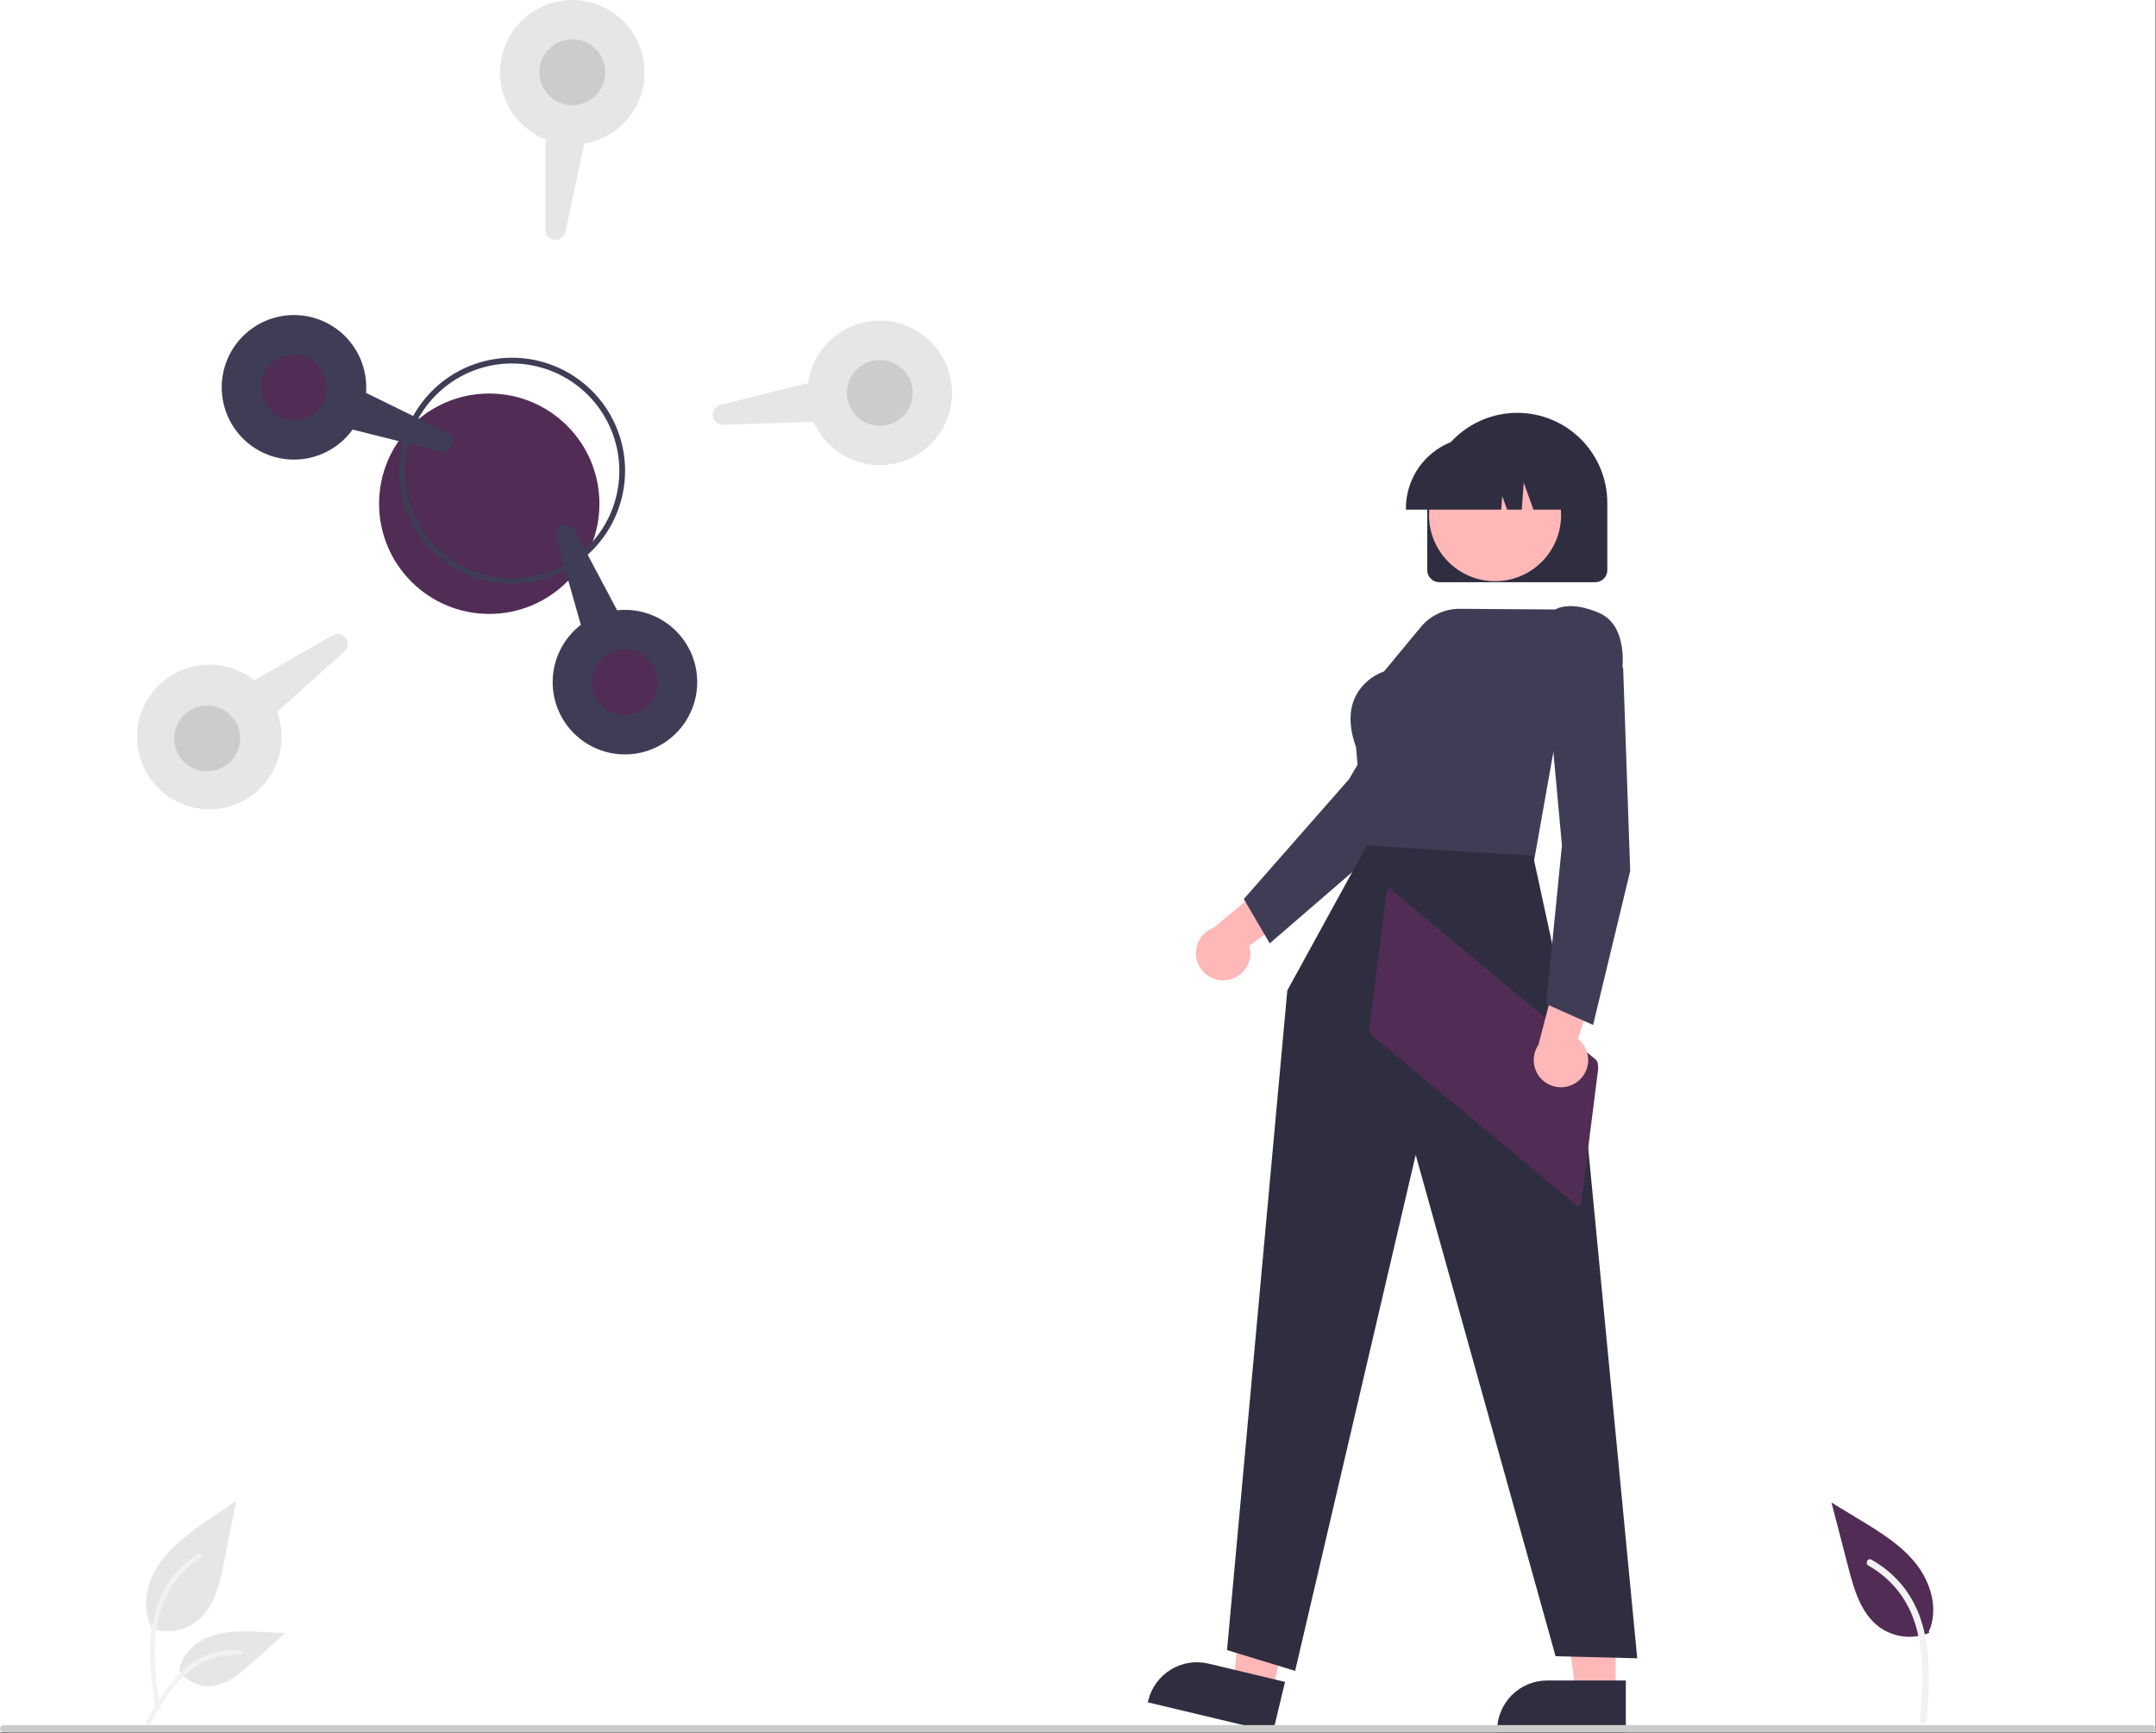 <svg width="749" height="602" viewBox="0 0 749 602" fill="none" xmlns="http://www.w3.org/2000/svg">
<rect x="0" y="0" width="749" height="602" fill="#808080" stroke="none"/>
<g clip-path="url(#clip0_0_1)">
<rect width="748.775" height="601.626" fill="white"/>
<path d="M426.023 340.432C427.388 340.281 428.704 339.832 429.878 339.118C431.051 338.404 432.054 337.441 432.815 336.298C433.576 335.155 434.078 333.858 434.284 332.5C434.49 331.142 434.397 329.755 434.009 328.438L461.183 309.028L444.989 302.792L421.667 322.18C419.496 322.978 417.693 324.545 416.6 326.583C415.507 328.622 415.2 330.991 415.737 333.241C416.274 335.491 417.618 337.466 419.514 338.791C421.41 340.117 423.725 340.7 426.023 340.432Z" fill="#FFB7B7"/>
<path d="M441.113 327.647L432.098 312.247L432.289 312.029L468.661 270.621L496.901 222.462L521.424 225.587L521.786 232.999L521.713 233.11L482.752 291.677L482.711 291.712L441.113 327.647Z" fill="#3F3D56"/>
<path d="M561.28 588.182H547.414L540.814 534.691H561.282L561.28 588.182Z" fill="#FFB7B7"/>
<path d="M564.817 601.625H520.101V601.06C520.102 596.445 521.936 592.02 525.199 588.757C528.462 585.494 532.887 583.661 537.501 583.659H564.815L564.817 601.625Z" fill="#2F2E41"/>
<path d="M441.927 587.729L428.438 584.508L434.443 530.947L454.351 535.701L441.927 587.729Z" fill="#FFB7B7"/>
<path d="M442.245 601.625L398.751 591.239L398.882 590.689C399.954 586.2 402.766 582.32 406.699 579.903C410.631 577.486 415.363 576.731 419.853 577.802L446.417 584.145L442.245 601.625Z" fill="#2F2E41"/>
<path d="M495.824 198.01V174.667C495.824 166.37 499.12 158.414 504.986 152.548C510.852 146.682 518.808 143.386 527.104 143.386C535.401 143.386 543.357 146.682 549.223 152.548C555.089 158.414 558.385 166.37 558.385 174.667V198.01C558.383 199.124 557.94 200.191 557.153 200.978C556.366 201.766 555.298 202.209 554.185 202.21H500.026C498.912 202.209 497.845 201.766 497.057 200.979C496.269 200.192 495.826 199.124 495.824 198.01Z" fill="#2F2E41"/>
<path d="M519.385 201.858C532.051 201.858 542.319 191.591 542.319 178.924C542.319 166.258 532.051 155.99 519.385 155.99C506.719 155.99 496.451 166.258 496.451 178.924C496.451 191.591 506.719 201.858 519.385 201.858Z" fill="#FFB7B7"/>
<path d="M488.424 176.533C488.431 169.973 491.041 163.684 495.68 159.045C500.318 154.406 506.608 151.797 513.168 151.789H517.837C524.397 151.797 530.687 154.406 535.326 159.045C539.964 163.684 542.574 169.973 542.581 176.533V177H532.714L529.349 167.577L528.676 177H523.576L521.876 172.246L521.536 177H488.424V176.533Z" fill="#2F2E41"/>
<path d="M532.758 299.965L474.366 297.743L471.102 259.543C468.585 252.551 468.544 246.543 470.981 241.699C473.077 237.718 476.599 234.674 480.842 233.176L493.619 217.744C495.263 215.761 497.326 214.167 499.661 213.079C501.996 211.991 504.543 211.434 507.119 211.45L540.319 211.677C541.119 211.196 545.973 208.729 555.546 212.877C565.929 217.377 563.518 233.011 563.492 233.168L563.468 233.315L563.354 233.415L541.272 252.015L532.758 299.965Z" fill="#3F3D56"/>
<path d="M474.835 293.638L447.215 343.996L426.274 573.096L449.934 580.322L491.814 401.105L540.414 575.238L568.78 575.944L549.469 374.994L532.593 297.194L474.835 293.638Z" fill="#2F2E41"/>
<path d="M482.994 308.755C482.409 308.271 481.782 309.091 481.594 310.588L475.849 355.988C475.66 357.488 475.98 359.088 476.564 359.579L548.012 418.91C548.597 419.393 549.224 418.574 549.412 417.077L555.157 371.678C555.346 370.178 555.026 368.577 554.442 368.087L482.994 308.755Z" fill="#512C55"/>
<path d="M548.627 375.163C549.649 374.246 550.457 373.115 550.995 371.851C551.533 370.587 551.787 369.221 551.74 367.848C551.692 366.475 551.345 365.13 550.722 363.906C550.098 362.682 549.214 361.609 548.132 360.763L558.915 329.159L542.115 333.522L534.459 362.865C533.158 364.778 532.605 367.102 532.903 369.396C533.202 371.691 534.332 373.795 536.079 375.312C537.827 376.829 540.07 377.651 542.383 377.624C544.697 377.597 546.92 376.722 548.631 375.165L548.627 375.163Z" fill="#FFB7B7"/>
<path d="M553.444 355.983L537.144 348.719L542.62 293.586L537.52 237.992L559.283 226.247L563.894 232.061V232.193L566.337 302.493L566.324 302.546L553.444 355.983Z" fill="#3F3D56"/>
<path d="M169.968 213.223C191.106 213.223 208.241 196.088 208.241 174.95C208.241 153.813 191.106 136.677 169.968 136.677C148.83 136.677 131.695 153.813 131.695 174.95C131.695 196.088 148.83 213.223 169.968 213.223Z" fill="#512C55"/>
<path d="M177.886 202.787C170.119 202.787 162.526 200.483 156.067 196.168C149.609 191.853 144.575 185.719 141.602 178.543C138.63 171.367 137.852 163.47 139.367 155.852C140.883 148.234 144.623 141.236 150.115 135.743C155.608 130.251 162.606 126.51 170.224 124.995C177.842 123.48 185.739 124.257 192.915 127.23C200.091 130.202 206.225 135.236 210.54 141.694C214.856 148.153 217.159 155.746 217.159 163.513C217.147 173.925 213.006 183.908 205.644 191.271C198.281 198.633 188.299 202.775 177.886 202.787ZM177.886 126.24C170.514 126.24 163.308 128.426 157.178 132.522C151.049 136.617 146.271 142.439 143.45 149.25C140.629 156.06 139.891 163.555 141.329 170.785C142.767 178.015 146.317 184.657 151.53 189.87C156.743 195.082 163.384 198.632 170.614 200.07C177.845 201.509 185.339 200.771 192.15 197.949C198.961 195.128 204.782 190.351 208.878 184.221C212.973 178.092 215.159 170.885 215.159 163.513C215.148 153.631 211.217 144.157 204.23 137.17C197.242 130.182 187.768 126.251 177.886 126.24Z" fill="#3F3D56"/>
<path d="M155.709 156.423C155.309 156.679 154.859 156.848 154.389 156.918C153.919 156.988 153.439 156.959 152.982 156.83L122.505 149.203C119.949 152.741 116.518 155.553 112.547 157.363C108.577 159.174 104.204 159.921 99.858 159.532C95.778 159.161 91.851 157.797 88.42 155.56C84.988 153.324 82.156 150.281 80.17 146.698C78.184 143.116 77.105 139.101 77.026 135.006C76.948 130.91 77.873 126.858 79.72 123.202C81.567 119.546 84.281 116.397 87.624 114.03C90.968 111.664 94.839 110.151 98.901 109.624C102.964 109.097 107.093 109.572 110.93 111.007C114.766 112.442 118.194 114.795 120.913 117.858C123.145 120.383 124.849 123.33 125.923 126.524C126.998 129.719 127.421 133.096 127.168 136.457L155.373 150.293C156.162 150.659 156.782 151.312 157.107 152.119C157.431 152.926 157.435 153.827 157.118 154.637C156.851 155.368 156.358 155.993 155.709 156.423Z" fill="#3F3D56"/>
<path d="M102.114 145.944C108.431 145.944 113.552 140.823 113.552 134.506C113.552 128.189 108.431 123.068 102.114 123.068C95.797 123.068 90.676 128.189 90.676 134.506C90.676 140.823 95.797 145.944 102.114 145.944Z" fill="#512C55"/>
<path d="M194.941 82.787C194.247 83.229 193.424 83.422 192.607 83.334C191.74 83.26 190.933 82.859 190.352 82.212C189.77 81.565 189.458 80.72 189.477 79.85L189.505 48.433C185.887 46.988 182.655 44.72 180.064 41.81C177.473 38.9 175.595 35.427 174.579 31.666C173.562 27.904 173.435 23.958 174.207 20.139C174.979 16.32 176.629 12.733 179.027 9.662C183.042 4.519 188.9 1.141 195.362 0.243C201.824 -0.655 208.382 0.997 213.647 4.85C218.912 8.703 222.471 14.454 223.569 20.884C224.668 27.315 223.221 33.921 219.534 39.304C217.624 42.081 215.178 44.447 212.338 46.263C209.499 48.078 206.324 49.306 203.001 49.873L196.399 80.589C196.316 81.034 196.144 81.458 195.893 81.836C195.643 82.214 195.319 82.537 194.941 82.787Z" fill="#E6E6E6"/>
<path d="M198.832 36.531C205.149 36.531 210.27 31.41 210.27 25.093C210.27 18.776 205.149 13.655 198.832 13.655C192.515 13.655 187.394 18.776 187.394 25.093C187.394 31.41 192.515 36.531 198.832 36.531Z" fill="#CCCCCC"/>
<path d="M319.361 157.484C316.068 159.624 312.319 160.965 308.416 161.399C304.512 161.834 300.56 161.349 296.877 159.985C293.72 158.804 290.833 157.003 288.384 154.687C285.936 152.371 283.977 149.587 282.623 146.501L251.223 147.527C250.359 147.555 249.516 147.262 248.854 146.705C248.193 146.148 247.762 145.366 247.643 144.51C247.524 143.654 247.726 142.784 248.21 142.068C248.694 141.351 249.427 140.84 250.266 140.631L280.755 133.059C281.281 129.198 282.699 125.513 284.896 122.295C287.093 119.077 290.009 116.414 293.413 114.518C296.816 112.621 300.615 111.543 304.508 111.369C308.4 111.194 312.28 111.928 315.84 113.512C319.965 115.347 323.519 118.26 326.128 121.945C328.737 125.631 330.305 129.951 330.665 134.452C331.025 138.952 330.166 143.467 328.177 147.52C326.187 151.574 323.142 155.016 319.361 157.484Z" fill="#E6E6E6"/>
<path d="M305.659 147.9C311.976 147.9 317.097 142.779 317.097 136.462C317.097 130.145 311.976 125.024 305.659 125.024C299.342 125.024 294.221 130.145 294.221 136.462C294.221 142.779 299.342 147.9 305.659 147.9Z" fill="#CCCCCC"/>
<path d="M230.756 257.987C225.314 261.511 218.721 262.794 212.355 261.567C205.99 260.34 200.345 256.699 196.603 251.406C192.861 246.112 191.311 239.577 192.278 233.167C193.244 226.756 196.653 220.968 201.79 217.014L193.199 186.795C192.962 185.963 193.042 185.074 193.422 184.297C193.803 183.521 194.457 182.913 195.259 182.59C196.061 182.268 196.954 182.253 197.766 182.55C198.578 182.847 199.252 183.434 199.657 184.198L214.381 211.949C218.72 211.481 223.106 212.15 227.108 213.888C231.11 215.627 234.592 218.377 237.211 221.867C239.267 224.615 240.738 227.756 241.532 231.095C242.327 234.434 242.429 237.901 241.832 241.28C241.234 244.66 239.95 247.882 238.059 250.746C236.168 253.611 233.71 256.057 230.837 257.934L230.756 257.987Z" fill="#3F3D56"/>
<path d="M217.103 248.37C223.42 248.37 228.541 243.249 228.541 236.932C228.541 230.615 223.42 225.494 217.103 225.494C210.786 225.494 205.665 230.615 205.665 236.932C205.665 243.249 210.786 248.37 217.103 248.37Z" fill="#512C55"/>
<path d="M86.382 277.049C82.504 279.562 78.009 280.956 73.39 281.08C68.771 281.203 64.208 280.049 60.202 277.747C56.196 275.444 52.903 272.081 50.685 268.028C48.467 263.975 47.409 259.388 47.629 254.773C47.849 250.158 49.338 245.693 51.931 241.869C54.525 238.045 58.122 235.01 62.329 233.099C66.535 231.187 71.188 230.473 75.774 231.035C80.36 231.596 84.703 233.412 88.324 236.282L115.567 220.636C116.316 220.205 117.199 220.067 118.044 220.249C118.889 220.43 119.637 220.918 120.145 221.618C120.652 222.318 120.882 223.181 120.79 224.041C120.699 224.9 120.293 225.696 119.65 226.274L96.284 247.275C98.244 252.626 98.332 258.484 96.534 263.891C94.735 269.299 91.156 273.937 86.382 277.049Z" fill="#E6E6E6"/>
<path d="M71.956 267.895C78.273 267.895 83.394 262.774 83.394 256.457C83.394 250.14 78.273 245.019 71.956 245.019C65.639 245.019 60.518 250.14 60.518 256.457C60.518 262.774 65.639 267.895 71.956 267.895Z" fill="#CCCCCC"/>
<path d="M1.247 601.626H747.528C747.859 601.626 748.176 601.495 748.41 601.261C748.644 601.027 748.775 600.71 748.775 600.379C748.775 600.049 748.644 599.732 748.41 599.498C748.176 599.264 747.859 599.132 747.528 599.132H1.247C0.916 599.132 0.599 599.264 0.365 599.498C0.131 599.732 0 600.049 0 600.379C0 600.71 0.131 601.027 0.365 601.261C0.599 601.495 0.916 601.626 1.247 601.626Z" fill="#CCCCCC"/>
<path d="M52.532 565.632C55.265 566.593 58.2 566.834 61.053 566.331C63.906 565.829 66.582 564.599 68.822 562.762C74.528 557.973 76.316 550.084 77.772 542.778L82.077 521.17L73.064 527.376C66.582 531.839 59.954 536.445 55.464 542.91C50.974 549.375 49.017 558.199 52.623 565.195" fill="#E6E6E6"/>
<path d="M53.923 593.296C52.788 585.031 51.623 576.66 52.418 568.306C53.125 560.887 55.388 553.641 59.996 547.699C62.442 544.552 65.418 541.854 68.791 539.729C69.67 539.174 70.48 540.568 69.604 541.12C63.768 544.809 59.255 550.256 56.714 556.675C53.908 563.813 53.457 571.594 53.941 579.175C54.233 583.761 54.853 588.316 55.478 592.866C55.527 593.072 55.496 593.289 55.392 593.473C55.287 593.657 55.117 593.794 54.915 593.857C54.709 593.913 54.489 593.885 54.304 593.779C54.118 593.674 53.982 593.5 53.924 593.294L53.923 593.296Z" fill="#F2F2F2"/>
<path d="M62.089 580.033C63.261 581.815 64.873 583.265 66.768 584.243C68.663 585.221 70.778 585.694 72.909 585.617C78.386 585.357 82.952 581.534 87.063 577.905L99.221 567.171L91.175 566.786C85.389 566.509 79.453 566.251 73.941 568.035C68.429 569.819 63.347 574.114 62.341 579.819" fill="#E6E6E6"/>
<path d="M50.717 598.047C56.178 588.383 62.517 577.647 73.832 574.211C76.98 573.261 80.28 572.922 83.555 573.211C84.587 573.3 84.33 574.891 83.299 574.802C77.809 574.345 72.33 575.793 67.783 578.902C63.509 582.003 59.886 585.913 57.119 590.41C55.353 593.099 53.771 595.902 52.189 598.702C51.683 599.598 50.206 598.952 50.717 598.047Z" fill="#F2F2F2"/>
<path d="M670.22 567.103C667.387 568.285 664.297 568.718 661.248 568.36C658.2 568.002 655.294 566.865 652.812 565.058C646.485 560.339 644.113 552.101 642.129 544.463L636.261 521.864L646.174 527.882C653.304 532.209 660.594 536.68 665.734 543.247C670.875 549.814 673.484 559.03 670.094 566.648" fill="#512C55"/>
<path d="M669.292 597.753C670.553 581.824 671.639 563.908 660.894 550.7C657.903 547.032 654.239 543.968 650.099 541.676C648.795 540.951 647.822 543.057 649.123 543.782C656.042 547.657 661.414 553.797 664.335 561.169C667.16 568.246 667.891 575.927 667.798 583.487C667.741 588.118 667.372 592.736 667.009 597.353C666.89 598.826 669.175 599.242 669.292 597.753Z" fill="#F2F2F2"/>
</g>
<defs>
<clipPath id="clip0_0_1">
<rect width="748.775" height="601.626" fill="white"/>
</clipPath>
</defs>
</svg>
